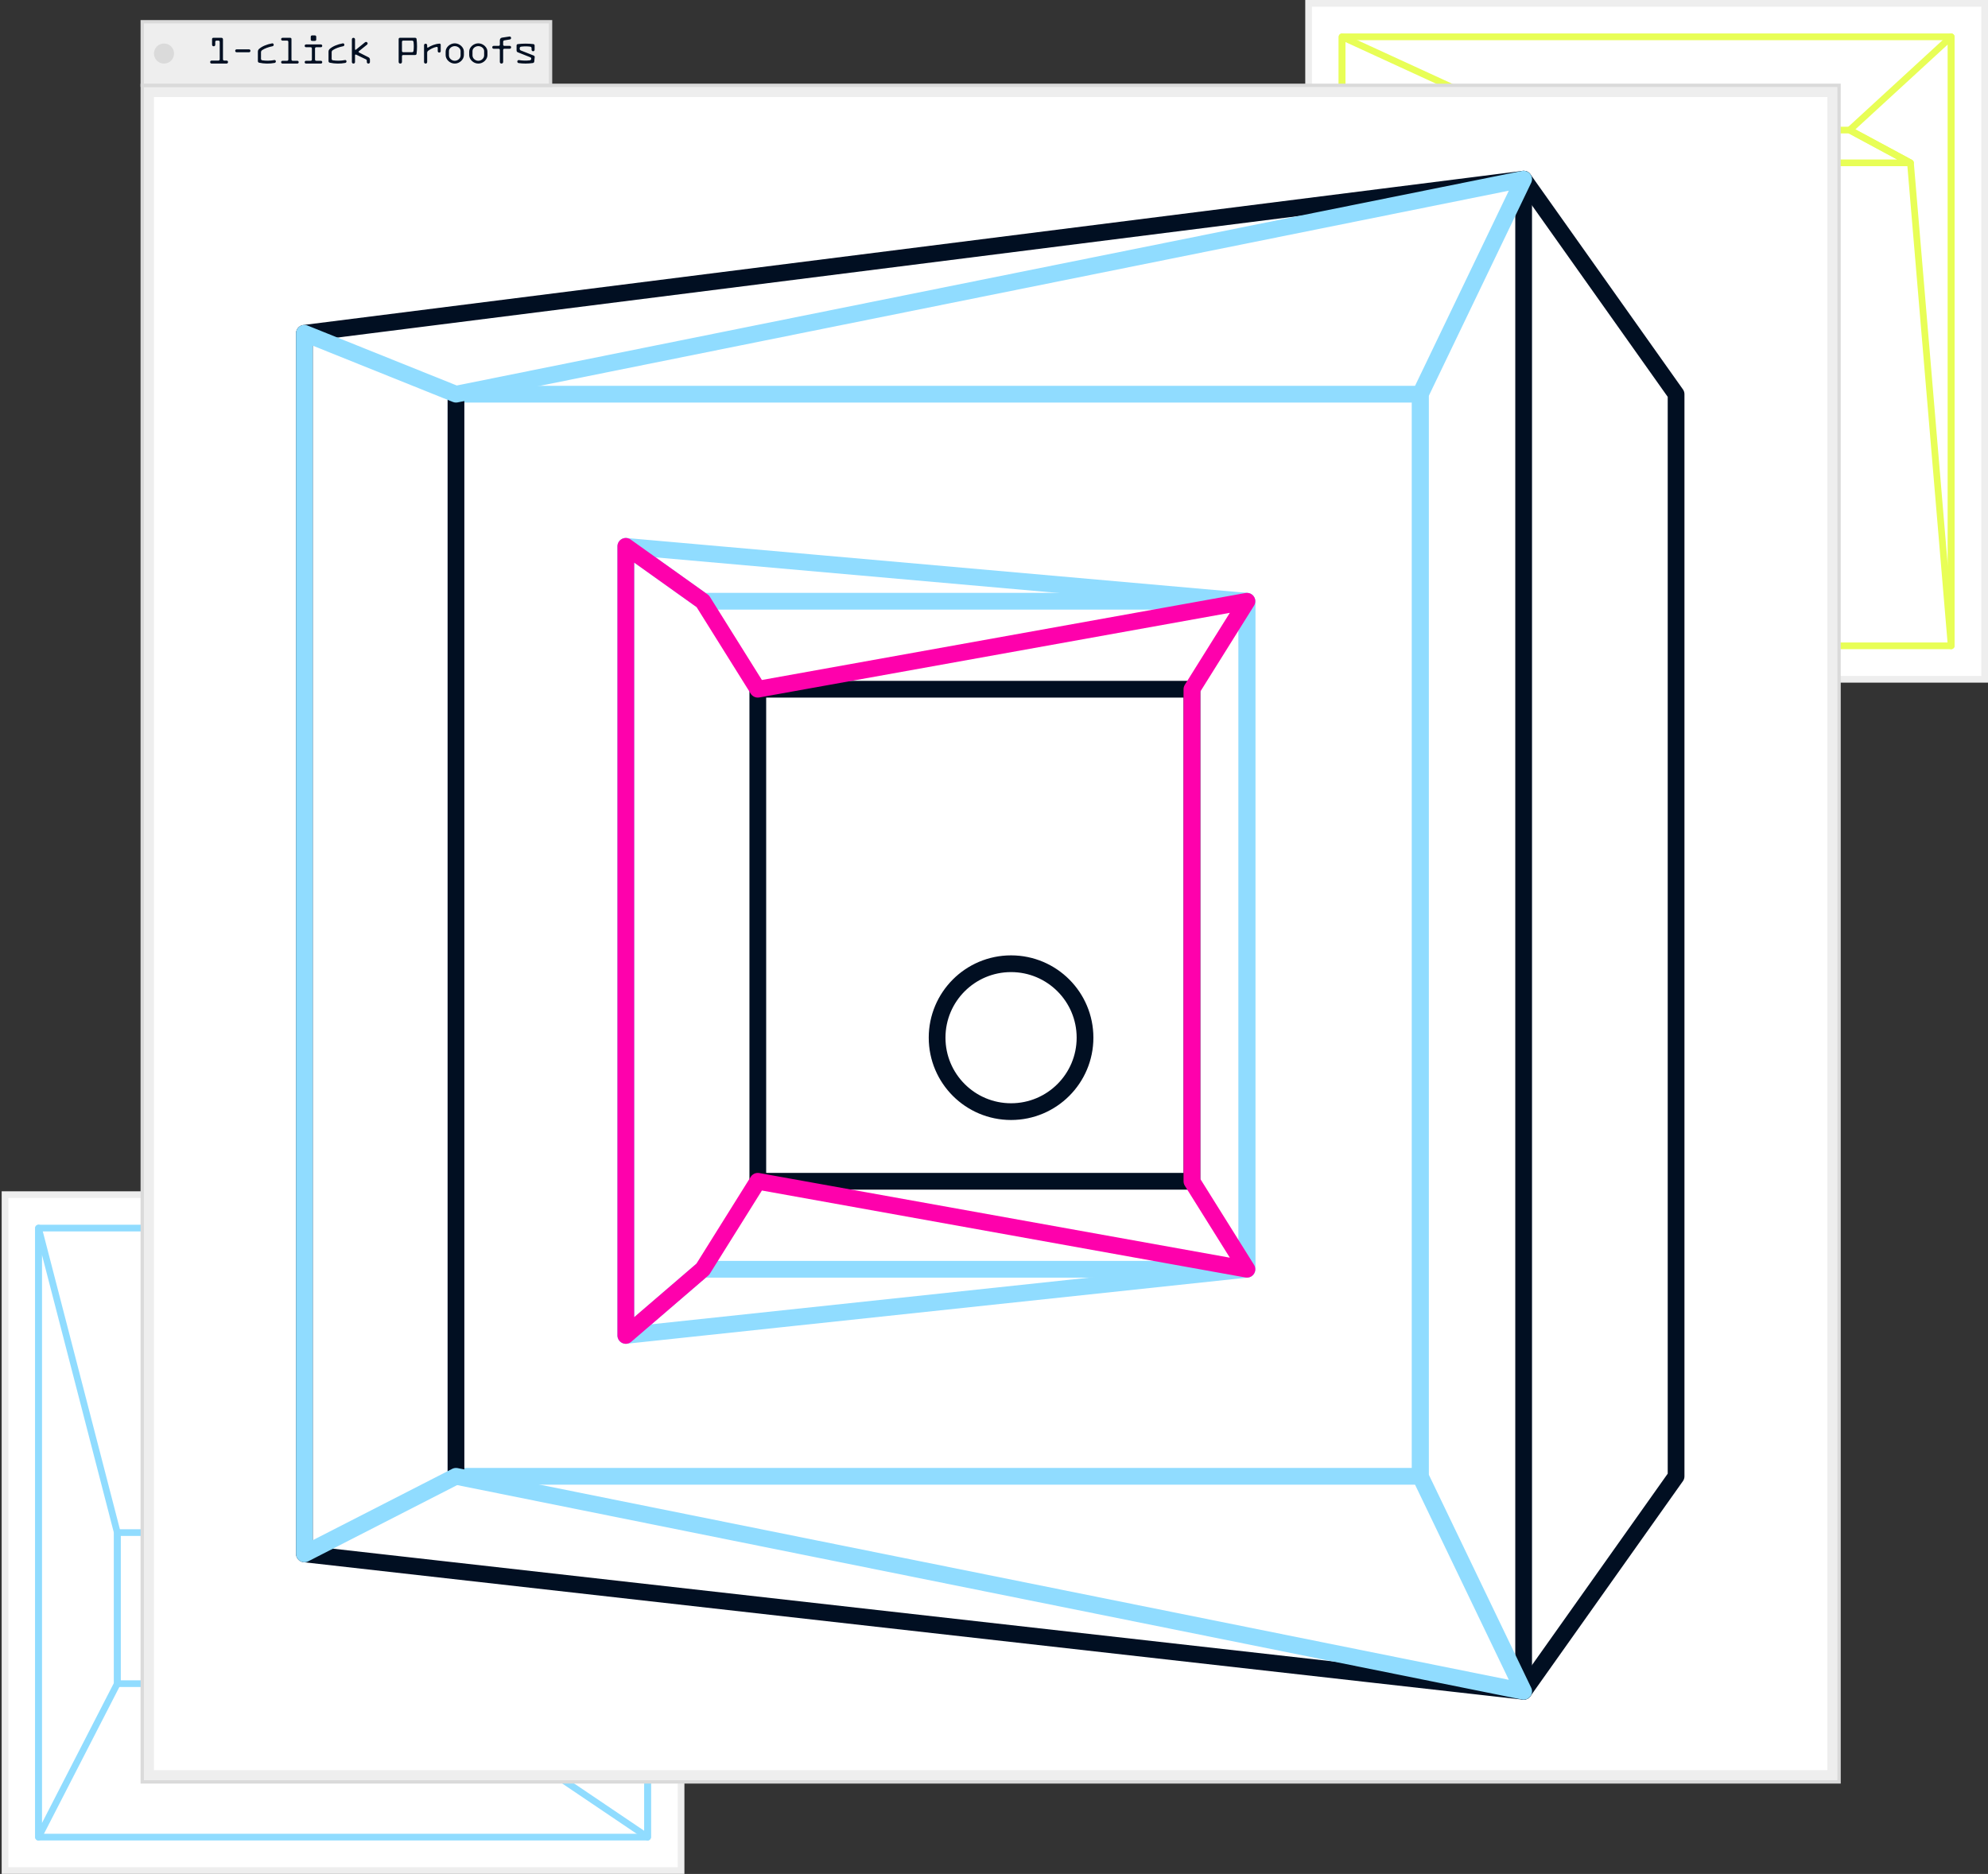 <svg width="594" height="560" viewBox="0 0 594 560" fill="none" xmlns="http://www.w3.org/2000/svg">
<rect x="0" y="0" width="594" height="560" fill="#333333" stroke="none"/>
<rect x="1.5" y="357" width="202" height="202" fill="white"/>
<rect x="1.5" y="357" width="202" height="202" stroke="#EEEEEE" stroke-width="2"/>
<path d="M11.5 367V549H193.5V367H11.5ZM35.052 503.147V458H179.428L125.593 503.147H35.052Z" stroke="#90DCFF" stroke-width="2" stroke-linejoin="round"/>
<path d="M11.5 367L35.052 458V503.147L11.5 549V367Z" stroke="#90DCFF" stroke-width="2" stroke-linejoin="round"/>
<path d="M193.5 367V549L125.594 503.147L179.429 458L193.5 367Z" stroke="#90DCFF" stroke-width="2" stroke-linejoin="round"/>
<rect x="391" y="1" width="202" height="202" fill="white"/>
<rect x="391" y="1" width="202" height="202" stroke="#EEEEEE" stroke-width="2"/>
<path d="M401 11V193H583V11H401ZM479.834 48.662L461.667 38.874H552.667L570.834 48.662H479.834Z" stroke="#E8FE56" stroke-width="2" stroke-linejoin="round"/>
<path d="M401 11L461.667 38.874L479.834 48.662L401 193V11Z" stroke="#E8FE56" stroke-width="2" stroke-linejoin="round"/>
<path d="M583 11V193L570.833 48.662L552.667 38.874L583 11Z" stroke="#E8FE56" stroke-width="2" stroke-linejoin="round"/>
<rect x="42.5" y="25.5" width="507" height="507" fill="#EEEEEE"/>
<rect x="42.5" y="25.5" width="507" height="507" stroke="#DADADA"/>
<rect width="500" height="500" transform="translate(46 29)" fill="white"/>
<path d="M356.137 205.967H226.428V353.011H356.137V205.967Z" stroke="#010F22" stroke-width="5" stroke-linecap="round" stroke-linejoin="round"/>
<path d="M424.379 117.799H136.244V441.178H424.379V117.799Z" stroke="#90DCFF" stroke-width="5" stroke-linecap="round" stroke-linejoin="round"/>
<path d="M455.253 53.543L90.952 99.601L90.953 464.358L455.253 505.433V53.543Z" stroke="#010F22" stroke-width="5" stroke-linecap="round" stroke-linejoin="round"/>
<path d="M372.575 179.677L186.988 163.268V399.075L372.575 379.3V179.677Z" stroke="#90DCFF" stroke-width="5" stroke-linecap="round" stroke-linejoin="round"/>
<path d="M455.253 53.543L500.801 117.798V441.178L455.253 505.433" stroke="#010F22" stroke-width="5" stroke-linecap="round" stroke-linejoin="round"/>
<path d="M186.988 399.075L209.99 379.3H372.575V179.677H209.99L186.988 163.268V399.075Z" stroke="#90DCFF" stroke-width="5" stroke-linecap="round" stroke-linejoin="round"/>
<path d="M186.988 399.075L209.99 379.3L226.428 353.011L372.575 379.3L356.137 353.011V205.967L372.575 179.677L226.428 205.967L209.99 179.677L186.988 163.268V399.075Z" stroke="#FE01AC" stroke-width="5" stroke-linecap="round" stroke-linejoin="round"/>
<path d="M136.244 117.799V441.178" stroke="#010F22" stroke-width="5" stroke-linecap="round" stroke-linejoin="round"/>
<path d="M90.953 464.358L136.244 441.178L455.253 505.433L424.379 441.178V117.798L455.253 53.543L136.244 117.798L90.952 99.601L90.953 464.358Z" stroke="#90DCFF" stroke-width="5" stroke-linecap="round" stroke-linejoin="round"/>
<path d="M302.099 332.197C314.303 332.197 324.197 322.303 324.197 310.099C324.197 297.894 314.303 288 302.099 288C289.894 288 280 297.894 280 310.099C280 322.303 289.894 332.197 302.099 332.197Z" stroke="#010F22" stroke-width="5" stroke-linecap="round" stroke-linejoin="round"/>
<rect x="42.5" y="6.5" width="122" height="19" fill="#EEEEEE"/>
<rect x="42.5" y="6.5" width="122" height="19" stroke="#DADADA"/>
<circle cx="49" cy="16" r="3" fill="#DADADA"/>
<path d="M67.005 18.098H67.687C67.94 18.098 68.127 18.285 68.127 18.549C68.127 18.813 67.94 19 67.687 19H63.232C62.979 19 62.792 18.813 62.792 18.549C62.792 18.285 62.979 18.098 63.232 18.098H65.267C65.509 18.098 65.652 17.955 65.652 17.713V12.521C65.652 12.279 65.509 12.136 65.267 12.136H64.706C64.464 12.136 64.321 12.279 64.321 12.521V13.346C64.321 13.632 64.134 13.83 63.848 13.83C63.562 13.83 63.364 13.632 63.364 13.346V11.685C63.364 11.443 63.507 11.3 63.749 11.3H66.158C66.444 11.3 66.62 11.476 66.62 11.762V17.713C66.62 17.955 66.763 18.098 67.005 18.098ZM70.719 14.743H74.393C74.646 14.743 74.833 14.93 74.833 15.183C74.833 15.436 74.646 15.623 74.393 15.623H70.719C70.466 15.623 70.279 15.436 70.279 15.183C70.279 14.93 70.466 14.743 70.719 14.743ZM77.986 15.623V17.57C77.986 17.812 78.129 17.977 78.36 18.021C79.581 18.208 80.747 18.175 81.946 17.955C82.188 17.9 82.386 18.043 82.419 18.285C82.452 18.538 82.298 18.747 82.067 18.802C80.571 19.088 78.91 19.066 77.425 18.736C77.194 18.681 77.051 18.505 77.051 18.263V15.37C77.051 15.128 77.15 14.886 77.315 14.71C78.206 13.863 79.691 13.258 81.286 12.961C81.539 12.917 81.737 13.06 81.781 13.313C81.814 13.566 81.66 13.775 81.418 13.819C80.219 14.061 79.086 14.468 78.294 15.007C78.096 15.15 77.986 15.381 77.986 15.623ZM87.475 18.164H88.828C89.07 18.164 89.246 18.34 89.246 18.582C89.246 18.824 89.07 19 88.828 19H84.417C84.175 19 83.999 18.824 83.999 18.582C83.999 18.34 84.175 18.164 84.417 18.164H85.77C86.012 18.164 86.155 18.021 86.155 17.779V12.521C86.155 12.279 86.012 12.136 85.77 12.136H84.417C84.175 12.136 83.999 11.96 83.999 11.718C83.999 11.476 84.175 11.3 84.417 11.3H86.705C86.947 11.3 87.09 11.443 87.09 11.685V17.779C87.09 18.021 87.233 18.164 87.475 18.164ZM92.85 10.948C92.873 10.739 93.004 10.607 93.213 10.585C93.522 10.563 93.808 10.563 94.126 10.585C94.325 10.607 94.468 10.739 94.49 10.948C94.511 11.256 94.511 11.542 94.49 11.861C94.468 12.059 94.325 12.202 94.126 12.213C93.808 12.246 93.522 12.246 93.213 12.213C93.004 12.202 92.873 12.059 92.85 11.861C92.829 11.542 92.829 11.256 92.85 10.948ZM94.511 18.164H95.865C96.106 18.164 96.282 18.34 96.282 18.582C96.282 18.824 96.106 19 95.865 19H91.454C91.212 19 91.035 18.824 91.035 18.582C91.035 18.34 91.212 18.164 91.454 18.164H92.806C93.049 18.164 93.192 18.021 93.192 17.779V14.501C93.192 14.259 93.049 14.116 92.806 14.116H91.454C91.212 14.116 91.035 13.94 91.035 13.698C91.035 13.456 91.212 13.28 91.454 13.28H95.865C96.106 13.28 96.282 13.456 96.282 13.698C96.282 13.94 96.106 14.116 95.865 14.116H94.511C94.269 14.116 94.126 14.259 94.126 14.501V17.779C94.126 18.021 94.269 18.164 94.511 18.164ZM99.095 15.623V17.57C99.095 17.812 99.238 17.977 99.469 18.021C100.69 18.208 101.856 18.175 103.055 17.955C103.297 17.9 103.495 18.043 103.528 18.285C103.561 18.538 103.407 18.747 103.176 18.802C101.68 19.088 100.019 19.066 98.534 18.736C98.303 18.681 98.16 18.505 98.16 18.263V15.37C98.16 15.128 98.259 14.886 98.424 14.71C99.315 13.863 100.8 13.258 102.395 12.961C102.648 12.917 102.846 13.06 102.89 13.313C102.923 13.566 102.769 13.775 102.527 13.819C101.328 14.061 100.195 14.468 99.403 15.007C99.205 15.15 99.095 15.381 99.095 15.623ZM109.332 17.735L106.428 16.338C106.208 16.239 106.076 16.316 106.076 16.558V18.527C106.076 18.802 105.889 19 105.614 19C105.339 19 105.141 18.802 105.141 18.527V11.773C105.141 11.498 105.328 11.3 105.603 11.3C105.878 11.3 106.076 11.498 106.076 11.773V14.677C106.076 14.919 106.197 14.963 106.406 14.798L109.035 12.664C109.255 12.477 109.541 12.488 109.728 12.686C109.915 12.895 109.882 13.17 109.662 13.346L107.264 15.282C107.077 15.436 107.099 15.59 107.308 15.7L110.124 17.13C110.377 17.262 110.531 17.515 110.531 17.801V18.538C110.531 18.802 110.344 19 110.069 19C109.805 19 109.607 18.802 109.607 18.538V18.175C109.607 17.977 109.508 17.823 109.332 17.735ZM124.042 16.437H120.489C120.247 16.437 120.104 16.58 120.104 16.822V18.505C120.104 18.791 119.906 19 119.609 19C119.323 19 119.114 18.791 119.114 18.505V11.685C119.114 11.443 119.257 11.3 119.499 11.3H124.042C124.284 11.3 124.449 11.443 124.471 11.685C124.647 13.137 124.647 14.6 124.471 16.052C124.449 16.294 124.284 16.437 124.042 16.437ZM120.104 12.521V15.216C120.104 15.458 120.247 15.601 120.489 15.601H123.118C123.36 15.601 123.525 15.458 123.558 15.216C123.668 14.314 123.668 13.423 123.558 12.521C123.525 12.279 123.36 12.136 123.118 12.136H120.489C120.247 12.136 120.104 12.279 120.104 12.521ZM127.943 15.172C127.745 15.315 127.635 15.546 127.635 15.788V18.527C127.635 18.802 127.448 19 127.173 19C126.898 19 126.7 18.802 126.7 18.527V13.533C126.7 13.258 126.887 13.06 127.162 13.06C127.437 13.06 127.635 13.258 127.635 13.533V14.006C127.635 14.248 127.756 14.314 127.954 14.182C128.713 13.698 129.879 13.148 131.298 13.038C131.54 13.027 131.683 13.159 131.683 13.401V15.26C131.683 15.524 131.507 15.711 131.243 15.711C130.979 15.711 130.792 15.524 130.792 15.26V14.336C130.792 14.094 130.649 13.973 130.418 14.017C129.461 14.215 128.658 14.633 127.943 15.172ZM135.881 19C134.396 19 133.153 17.746 133.153 16.47V15.414C133.153 14.138 134.451 12.95 135.881 12.95C137.311 12.95 138.609 14.138 138.609 15.414V16.47C138.609 17.746 137.366 19 135.881 19ZM135.881 18.164C136.805 18.164 137.619 17.416 137.619 16.569V15.26C137.619 14.468 136.805 13.786 135.881 13.786C134.957 13.786 134.143 14.468 134.143 15.26V16.569C134.143 17.416 134.957 18.164 135.881 18.164ZM142.917 19C141.432 19 140.189 17.746 140.189 16.47V15.414C140.189 14.138 141.487 12.95 142.917 12.95C144.347 12.95 145.645 14.138 145.645 15.414V16.47C145.645 17.746 144.402 19 142.917 19ZM142.917 18.164C143.841 18.164 144.655 17.416 144.655 16.569V15.26C144.655 14.468 143.841 13.786 142.917 13.786C141.993 13.786 141.179 14.468 141.179 15.26V16.569C141.179 17.416 141.993 18.164 142.917 18.164ZM152.297 14.567H150.724C150.482 14.567 150.339 14.71 150.339 14.952V18.505C150.339 18.791 150.141 19 149.844 19C149.558 19 149.349 18.791 149.349 18.505V14.952C149.349 14.71 149.206 14.567 148.964 14.567H147.501C147.259 14.567 147.083 14.391 147.083 14.138C147.083 13.885 147.259 13.709 147.501 13.709H148.964C149.206 13.709 149.349 13.566 149.349 13.324V12.048C149.349 11.608 149.602 11.311 150.031 11.245L152.209 10.915C152.462 10.882 152.671 11.036 152.704 11.289C152.748 11.542 152.583 11.762 152.33 11.795L150.724 12.059C150.482 12.092 150.339 12.257 150.339 12.499V13.324C150.339 13.566 150.482 13.709 150.724 13.709H152.297C152.539 13.709 152.715 13.885 152.715 14.138C152.715 14.391 152.539 14.567 152.297 14.567ZM159.762 17.119L159.63 18.395C159.597 18.637 159.443 18.802 159.201 18.835C157.815 19.033 156.352 19.055 154.955 18.846C154.702 18.802 154.537 18.582 154.57 18.329C154.614 18.076 154.823 17.922 155.043 17.955C156.099 18.12 157.199 18.175 158.288 18.032C158.53 17.999 158.695 17.834 158.739 17.592L158.728 17.636C158.772 17.394 158.662 17.196 158.431 17.108L154.713 15.623C154.482 15.535 154.35 15.337 154.35 15.095V13.61C154.35 13.368 154.493 13.203 154.735 13.181C156.275 12.994 157.815 12.994 159.355 13.181C159.597 13.203 159.74 13.368 159.74 13.61V14.853C159.74 15.128 159.553 15.315 159.289 15.315C159.025 15.315 158.827 15.128 158.827 14.853V14.402C158.827 14.16 158.684 13.995 158.453 13.951C157.551 13.819 156.605 13.819 155.67 13.951C155.428 13.995 155.285 14.16 155.285 14.402V14.567C155.285 14.809 155.417 15.007 155.648 15.095L159.443 16.591C159.674 16.679 159.795 16.877 159.762 17.119Z" fill="#010F22"/>
</svg>

